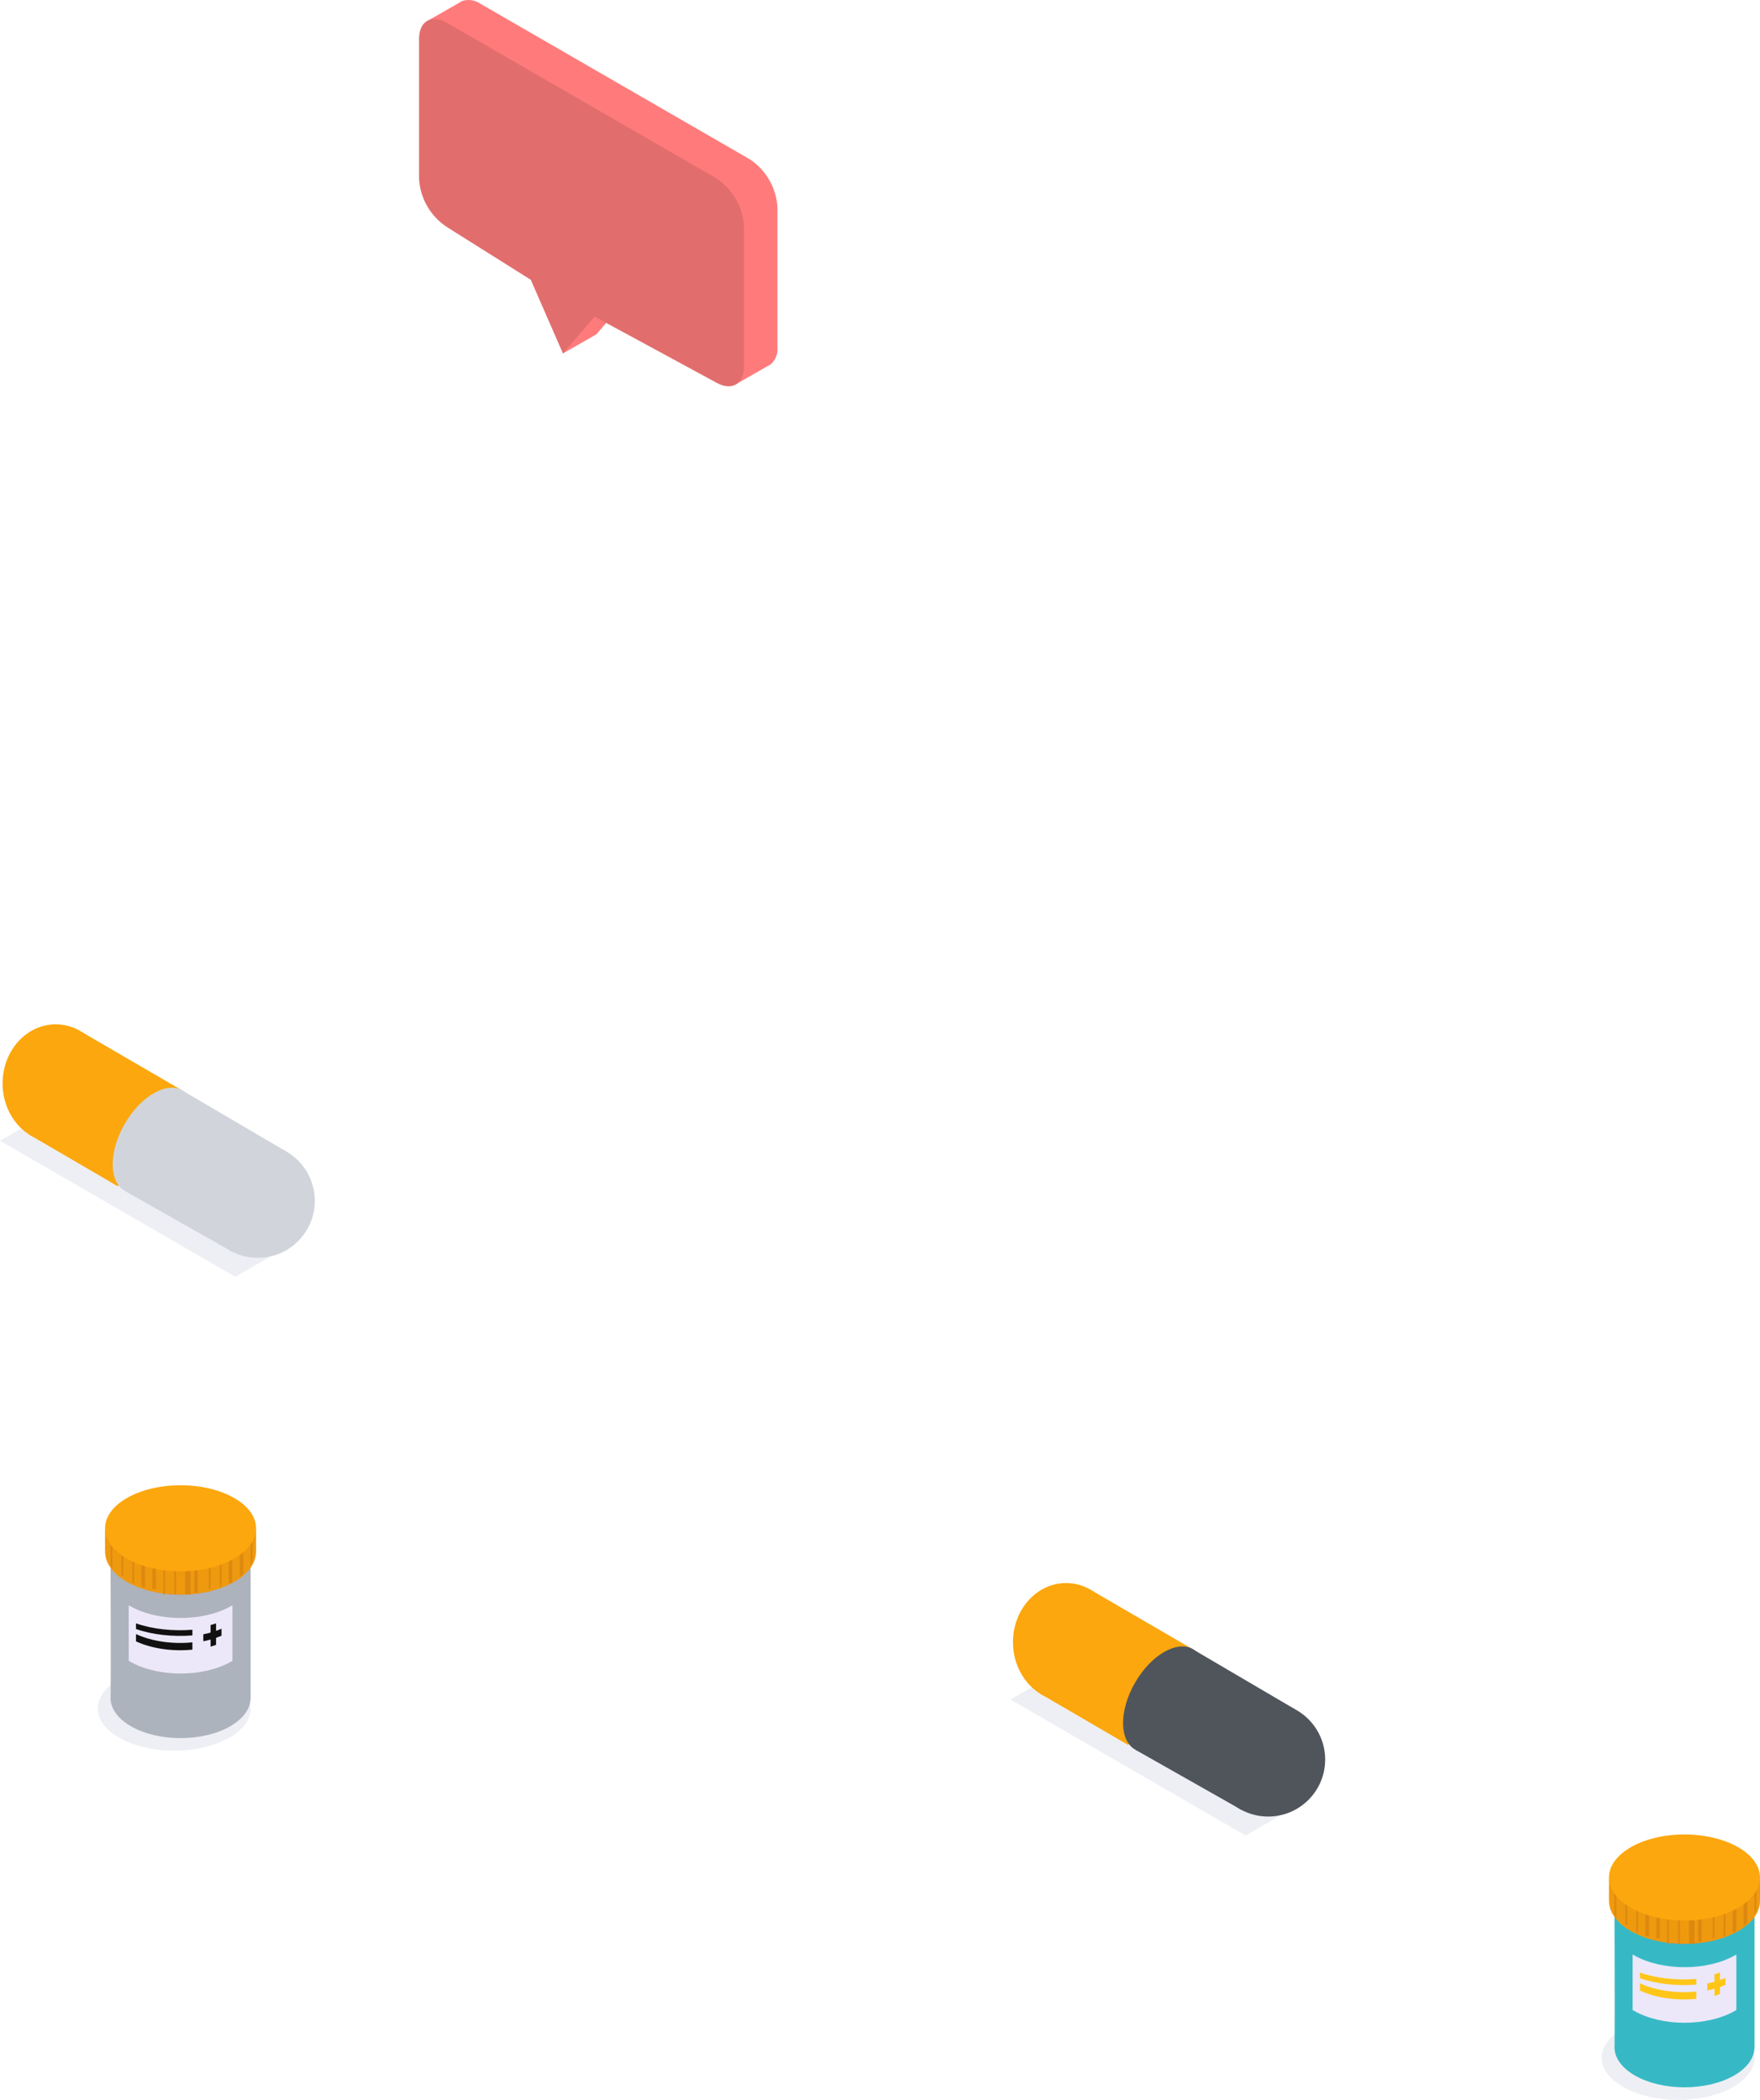 <svg width="378" height="451" viewBox="0 0 378 451" fill="none" xmlns="http://www.w3.org/2000/svg">
<path opacity="0.4" d="M50.54 274.23L0 245.01L7.31 240.79L57.85 270.01L50.54 274.23Z" fill="#D6D8E5"/>
<path d="M26.889 255.83L49.799 268.81L61.159 247.12L39.689 234.52L26.889 255.83Z" fill="#D1D5DB"/>
<path d="M6.299 243.7L25.309 254.79L38.929 234.08L17.579 221.66L6.299 243.7Z" fill="#FCA70D"/>
<path d="M11.969 245.38C18.27 245.38 23.379 239.698 23.379 232.69C23.379 225.682 18.27 220 11.969 220C5.667 220 0.559 225.682 0.559 232.69C0.559 239.698 5.667 245.38 11.969 245.38Z" fill="#FCA70D"/>
<path d="M39.235 248.575C42.673 242.62 42.672 236.183 39.233 234.198C35.794 232.213 30.22 235.43 26.782 241.385C23.344 247.34 23.344 253.777 26.783 255.762C30.222 257.747 35.797 254.53 39.235 248.575Z" fill="#D1D5DB"/>
<path d="M55.369 270.15C62.129 270.15 67.609 264.67 67.609 257.91C67.609 251.15 62.129 245.67 55.369 245.67C48.609 245.67 43.129 251.15 43.129 257.91C43.129 264.67 48.609 270.15 55.369 270.15Z" fill="#D1D5DB"/>
<path opacity="0.4" d="M267.54 394.23L217 365.01L224.31 360.79L274.85 390.01L267.54 394.23Z" fill="#D6D8E5"/>
<path d="M243.889 375.83L266.799 388.81L278.159 367.12L256.689 354.52L243.889 375.83Z" fill="#50555C"/>
<path d="M223.299 363.7L242.309 374.79L255.929 354.08L234.579 341.66L223.299 363.7Z" fill="#FCA70D"/>
<path d="M228.969 365.38C235.27 365.38 240.379 359.698 240.379 352.69C240.379 345.682 235.27 340 228.969 340C222.667 340 217.559 345.682 217.559 352.69C217.559 359.698 222.667 365.38 228.969 365.38Z" fill="#FCA70D"/>
<path d="M256.235 368.575C259.673 362.62 259.672 356.183 256.233 354.198C252.794 352.213 247.22 355.43 243.782 361.385C240.344 367.34 240.344 373.777 243.783 375.762C247.222 377.747 252.797 374.53 256.235 368.575Z" fill="#50555C"/>
<path d="M272.369 390.15C279.129 390.15 284.609 384.67 284.609 377.91C284.609 371.15 279.129 365.67 272.369 365.67C265.609 365.67 260.129 371.15 260.129 377.91C260.129 384.67 265.609 390.15 272.369 390.15Z" fill="#50555C"/>
<path opacity="0.4" d="M37.414 376C46.479 376 53.828 371.948 53.828 366.949C53.828 361.951 46.479 357.899 37.414 357.899C28.349 357.899 21 361.951 21 366.949C21 371.948 28.349 376 37.414 376Z" fill="#D6D8E5"/>
<path d="M53.828 334.02H23.736C23.736 334.02 23.839 359.383 23.762 364.196C23.742 364.412 23.736 364.629 23.744 364.847C23.744 364.892 23.744 364.927 23.736 364.949H23.749C23.868 367.065 25.33 369.159 28.143 370.774C34.018 374.146 43.55 374.146 49.416 370.782C52.23 369.167 53.686 367.073 53.811 364.957H53.828V334.02Z" fill="#ADB3BC"/>
<path d="M38.782 342.493C47.092 342.493 53.828 338.613 53.828 333.828C53.828 329.042 47.092 325.162 38.782 325.162C30.473 325.162 23.736 329.042 23.736 333.828C23.736 338.613 30.473 342.493 38.782 342.493Z" fill="#8C50FF"/>
<path d="M54.61 335.263C54.452 335.674 54.251 336.067 54.01 336.438C53.53 337.17 52.942 337.826 52.265 338.386C52.065 338.56 51.854 338.728 51.63 338.892C51.185 339.222 50.72 339.524 50.237 339.796C50.132 339.856 50.029 339.914 49.919 339.97C49.705 340.088 49.483 340.202 49.256 340.31C48.715 340.572 48.145 340.813 47.563 341.028C47.346 341.109 47.127 341.184 46.903 341.26C46.343 341.446 45.767 341.609 45.176 341.753C44.978 341.803 44.778 341.85 44.576 341.892C43.999 342.02 43.414 342.124 42.821 342.206C42.62 342.236 42.42 342.264 42.218 342.287C41.638 342.357 41.056 342.409 40.473 342.444C40.273 342.455 40.073 342.466 39.87 342.47C39.286 342.496 38.7 342.499 38.124 342.486C37.923 342.486 37.723 342.475 37.521 342.466C36.934 342.439 36.348 342.397 35.766 342.333C35.564 342.311 35.363 342.289 35.163 342.261C34.573 342.185 33.987 342.088 33.409 341.974C33.208 341.935 33.006 341.891 32.808 341.847C32.21 341.712 31.626 341.556 31.055 341.377C30.853 341.314 30.65 341.249 30.451 341.181C29.847 340.974 29.26 340.743 28.696 340.486C28.493 340.395 28.292 340.299 28.096 340.201C27.829 340.067 27.568 339.927 27.313 339.782C26.97 339.586 26.648 339.386 26.341 339.176C26.132 339.037 25.93 338.891 25.738 338.742C25.084 338.247 24.495 337.674 23.983 337.036C23.763 336.758 23.563 336.465 23.385 336.159C21.519 332.946 22.828 329.266 27.313 326.709C33.644 323.106 43.913 323.106 50.248 326.709C52.03 327.724 53.307 328.915 54.088 330.185C54.296 330.522 54.472 330.875 54.615 331.243C55.129 332.535 55.127 333.972 54.61 335.263Z" fill="#EF990F"/>
<path d="M22.562 332.865C22.562 332.79 22.562 328.628 22.562 328.628L27.643 330.747L22.562 332.865Z" fill="#EF990F"/>
<path d="M55 328.628L54.995 332.896L52.087 335.176L50.31 331.262L55 328.628Z" fill="#EF990F"/>
<path d="M24.127 330.939V337.101C23.983 336.812 23.853 336.507 23.736 336.189V330.939H24.127Z" fill="#DD8910"/>
<path d="M26.471 332.48V338.642C26.335 338.504 26.204 338.36 26.08 338.213V332.48H26.471Z" fill="#DD8910"/>
<path d="M28.817 334.791V340.182C28.684 340.1 28.553 340.013 28.426 339.923V334.791H28.817Z" fill="#DD8910"/>
<path d="M31.16 335.176V340.953C30.899 340.894 30.636 340.831 30.379 340.768V335.183L31.16 335.176Z" fill="#DD8910"/>
<path d="M33.506 335.946V341.338C33.244 341.302 32.982 341.262 32.725 341.222V335.946H33.506Z" fill="#DD8910"/>
<path d="M35.459 336.331V342.493C35.329 342.469 35.198 342.445 35.068 342.415V336.331H35.459Z" fill="#DD8910"/>
<path d="M37.805 336.331V342.493C37.674 342.493 37.545 342.482 37.414 342.472V336.331H37.805Z" fill="#DD8910"/>
<path d="M40.93 336.331V342.465C40.541 342.477 40.153 342.488 39.758 342.493V336.336L40.93 336.331Z" fill="#DD8910"/>
<path d="M42.495 336.331V342.027C42.233 342.057 41.974 342.085 41.713 342.108V336.331H42.495Z" fill="#DD8910"/>
<path d="M45.231 335.946V341.214C45.101 341.258 44.971 341.3 44.84 341.338V335.946H45.231Z" fill="#DD8910"/>
<path d="M47.574 334.791V340.724C47.446 340.805 47.316 340.879 47.184 340.953V334.791H47.574Z" fill="#DD8910"/>
<path d="M49.92 333.635V339.846C49.668 339.962 49.406 340.076 49.139 340.183V333.635H49.92Z" fill="#DD8910"/>
<path d="M52.264 331.709V338.113C52.018 338.294 51.758 338.47 51.482 338.642V331.709H52.264Z" fill="#DD8910"/>
<path d="M54.219 329.784V335.098C54.116 335.529 53.985 335.942 53.828 336.331V329.784H54.219Z" fill="#DD8910"/>
<path d="M38.781 337.486C47.738 337.486 54.999 333.348 54.999 328.243C54.999 323.138 47.738 319 38.781 319C29.824 319 22.562 323.138 22.562 328.243C22.562 333.348 29.824 337.486 38.781 337.486Z" fill="#FCA70D"/>
<path d="M49.585 344.967C43.619 348.353 33.947 348.353 27.982 344.967L27.702 344.809L27.645 344.843V356.701C27.754 356.767 27.866 356.833 27.982 356.898C33.947 360.286 43.619 360.286 49.585 356.898C49.7 356.833 49.81 356.766 49.92 356.698V344.84L49.861 344.804C49.771 344.861 49.679 344.913 49.585 344.967Z" fill="#ECE8F9"/>
<path d="M41.322 350.032C37.14 350.361 32.721 349.905 29.207 348.656V349.871C32.721 351.118 37.145 351.576 41.322 351.249V350.032Z" fill="#111111"/>
<path d="M41.322 352.736C37.14 353.157 32.721 352.572 29.207 350.966V352.53C32.717 354.132 37.14 354.722 41.322 354.301V352.736Z" fill="#111111"/>
<path d="M45.23 349.02V353.662C45.573 353.553 46.003 353.415 46.403 353.281V348.656H46.387C46.022 348.797 45.557 348.932 45.23 349.02Z" fill="#111111"/>
<path d="M47.574 349.811C46.314 350.345 45.005 350.746 43.666 351.005V352.507C45.005 352.247 46.314 351.847 47.574 351.313V349.811Z" fill="#111111"/>
<path opacity="0.4" d="M360.414 451C369.479 451 376.828 446.948 376.828 441.949C376.828 436.951 369.479 432.899 360.414 432.899C351.349 432.899 344 436.951 344 441.949C344 446.948 351.349 451 360.414 451Z" fill="#D6D8E5"/>
<path d="M376.828 409.02H346.736C346.736 409.02 346.839 434.383 346.762 439.196C346.742 439.412 346.736 439.629 346.744 439.847C346.744 439.892 346.744 439.927 346.736 439.949H346.749C346.868 442.065 348.33 444.159 351.143 445.774C357.018 449.146 366.55 449.146 372.416 445.782C375.23 444.167 376.686 442.073 376.811 439.957H376.828V409.02Z" fill="#37B9C5"/>
<path d="M361.782 417.493C370.092 417.493 376.828 413.613 376.828 408.828C376.828 404.042 370.092 400.162 361.782 400.162C353.473 400.162 346.736 404.042 346.736 408.828C346.736 413.613 353.473 417.493 361.782 417.493Z" fill="#8C50FF"/>
<path d="M377.61 410.263C377.452 410.674 377.251 411.067 377.01 411.438C376.53 412.17 375.942 412.826 375.265 413.386C375.065 413.56 374.854 413.728 374.63 413.892C374.185 414.222 373.72 414.524 373.237 414.796C373.132 414.856 373.029 414.914 372.919 414.97C372.705 415.088 372.483 415.202 372.256 415.31C371.715 415.572 371.145 415.813 370.563 416.028C370.345 416.109 370.127 416.184 369.903 416.26C369.343 416.446 368.767 416.609 368.176 416.753C367.978 416.803 367.778 416.85 367.576 416.892C366.999 417.02 366.414 417.124 365.821 417.206C365.62 417.236 365.42 417.264 365.218 417.287C364.637 417.357 364.056 417.409 363.473 417.444C363.273 417.455 363.073 417.466 362.87 417.47C362.286 417.496 361.7 417.499 361.124 417.486C360.923 417.486 360.723 417.475 360.521 417.466C359.934 417.439 359.348 417.397 358.766 417.333C358.564 417.311 358.363 417.289 358.163 417.261C357.573 417.185 356.987 417.088 356.409 416.974C356.208 416.935 356.006 416.891 355.808 416.847C355.21 416.712 354.626 416.556 354.055 416.377C353.853 416.314 353.65 416.249 353.451 416.181C352.847 415.974 352.26 415.743 351.696 415.486C351.493 415.395 351.292 415.299 351.097 415.201C350.829 415.067 350.568 414.927 350.313 414.782C349.97 414.586 349.648 414.386 349.341 414.176C349.132 414.037 348.93 413.891 348.738 413.742C348.084 413.247 347.495 412.674 346.983 412.036C346.763 411.758 346.563 411.465 346.385 411.159C344.519 407.946 345.828 404.266 350.313 401.709C356.644 398.106 366.913 398.106 373.248 401.709C375.03 402.724 376.307 403.915 377.088 405.185C377.296 405.522 377.472 405.875 377.615 406.243C378.129 407.535 378.127 408.972 377.61 410.263Z" fill="#EF990F"/>
<path d="M345.562 407.865C345.562 407.79 345.562 403.628 345.562 403.628L350.643 405.747L345.562 407.865Z" fill="#EF990F"/>
<path d="M378 403.628L377.995 407.896L375.087 410.176L373.311 406.262L378 403.628Z" fill="#EF990F"/>
<path d="M347.127 405.939V412.101C346.983 411.812 346.853 411.507 346.736 411.189V405.939H347.127Z" fill="#DD8910"/>
<path d="M349.471 407.48V413.642C349.335 413.504 349.205 413.36 349.08 413.213V407.48H349.471Z" fill="#DD8910"/>
<path d="M351.817 409.791V415.182C351.684 415.1 351.553 415.013 351.426 414.923V409.791H351.817Z" fill="#DD8910"/>
<path d="M354.161 410.176V415.953C353.899 415.894 353.636 415.831 353.379 415.768V410.183L354.161 410.176Z" fill="#DD8910"/>
<path d="M356.506 410.946V416.338C356.244 416.302 355.982 416.262 355.725 416.222V410.946H356.506Z" fill="#DD8910"/>
<path d="M358.459 411.331V417.493C358.329 417.469 358.198 417.445 358.068 417.415V411.331H358.459Z" fill="#DD8910"/>
<path d="M360.805 411.331V417.493C360.674 417.493 360.545 417.482 360.414 417.472V411.331H360.805Z" fill="#DD8910"/>
<path d="M363.93 411.331V417.465C363.541 417.477 363.153 417.488 362.758 417.493V411.336L363.93 411.331Z" fill="#DD8910"/>
<path d="M365.494 411.331V417.027C365.233 417.057 364.974 417.085 364.713 417.108V411.331H365.494Z" fill="#DD8910"/>
<path d="M368.231 410.946V416.214C368.101 416.258 367.971 416.3 367.84 416.338V410.946H368.231Z" fill="#DD8910"/>
<path d="M370.574 409.791V415.724C370.446 415.805 370.316 415.879 370.184 415.953V409.791H370.574Z" fill="#DD8910"/>
<path d="M372.92 408.635V414.846C372.668 414.962 372.406 415.076 372.139 415.183V408.635H372.92Z" fill="#DD8910"/>
<path d="M375.264 406.709V413.113C375.018 413.294 374.758 413.47 374.482 413.642V406.709H375.264Z" fill="#DD8910"/>
<path d="M377.219 404.784V410.098C377.116 410.529 376.985 410.942 376.828 411.331V404.784H377.219Z" fill="#DD8910"/>
<path d="M361.781 412.486C370.738 412.486 377.999 408.348 377.999 403.243C377.999 398.138 370.738 394 361.781 394C352.824 394 345.562 398.138 345.562 403.243C345.562 408.348 352.824 412.486 361.781 412.486Z" fill="#FCA70D"/>
<path d="M372.585 419.967C366.619 423.353 356.947 423.353 350.982 419.967L350.702 419.809L350.645 419.843V431.701C350.754 431.767 350.866 431.833 350.982 431.898C356.947 435.286 366.619 435.286 372.585 431.898C372.7 431.833 372.81 431.766 372.92 431.698V419.84L372.861 419.804C372.771 419.861 372.68 419.913 372.585 419.967Z" fill="#ECE8F9"/>
<path d="M364.322 425.032C360.14 425.361 355.721 424.905 352.207 423.656V424.871C355.721 426.118 360.145 426.576 364.322 426.249V425.032Z" fill="#FFC618"/>
<path d="M364.322 427.736C360.14 428.157 355.721 427.572 352.207 425.966V427.53C355.717 429.132 360.14 429.722 364.322 429.301V427.736Z" fill="#FFC618"/>
<path d="M368.23 424.02V428.662C368.573 428.553 369.003 428.415 369.403 428.281V423.656H369.387C369.022 423.797 368.557 423.932 368.23 424.02Z" fill="#FFC618"/>
<path d="M370.574 424.811C369.314 425.345 368.005 425.746 366.666 426.005V427.507C368.005 427.247 369.314 426.847 370.574 426.313V424.811Z" fill="#FFC618"/>
<path d="M160.97 34.173L103.16 0.793C102.604 0.41 101.97 0.157 101.303 0.054C100.637 -0.05 99.956 -0.003 99.31 0.193C99.063 0.295 98.831 0.43 98.62 0.593L92.17 4.283L97.17 10.153V34.253C97.282 36.337 97.884 38.366 98.926 40.175C99.969 41.983 101.423 43.521 103.17 44.663L121.17 55.973L126.06 67.183L120.91 75.913L128.08 71.813L134.89 63.903L156.62 75.673L157.79 82.673L165.11 78.493L165.31 78.373H165.38C165.939 77.922 166.377 77.34 166.656 76.679C166.935 76.018 167.047 75.298 166.98 74.583V44.583C166.867 42.498 166.263 40.468 165.219 38.66C164.175 36.851 162.719 35.314 160.97 34.173Z" fill="#FF7B7B"/>
<path d="M153.81 38.273L96 4.903C92.68 2.983 90 4.533 90 8.363V38.363C90.112 40.447 90.714 42.476 91.756 44.285C92.799 46.093 94.253 47.631 96 48.773L114 60.093L120.91 75.923L127.72 68.013L153.8 82.153C157.12 84.063 159.8 82.513 159.8 78.683V48.683C159.689 46.599 159.089 44.571 158.048 42.763C157.007 40.954 155.556 39.416 153.81 38.273Z" fill="#E26D6D"/>
</svg>
